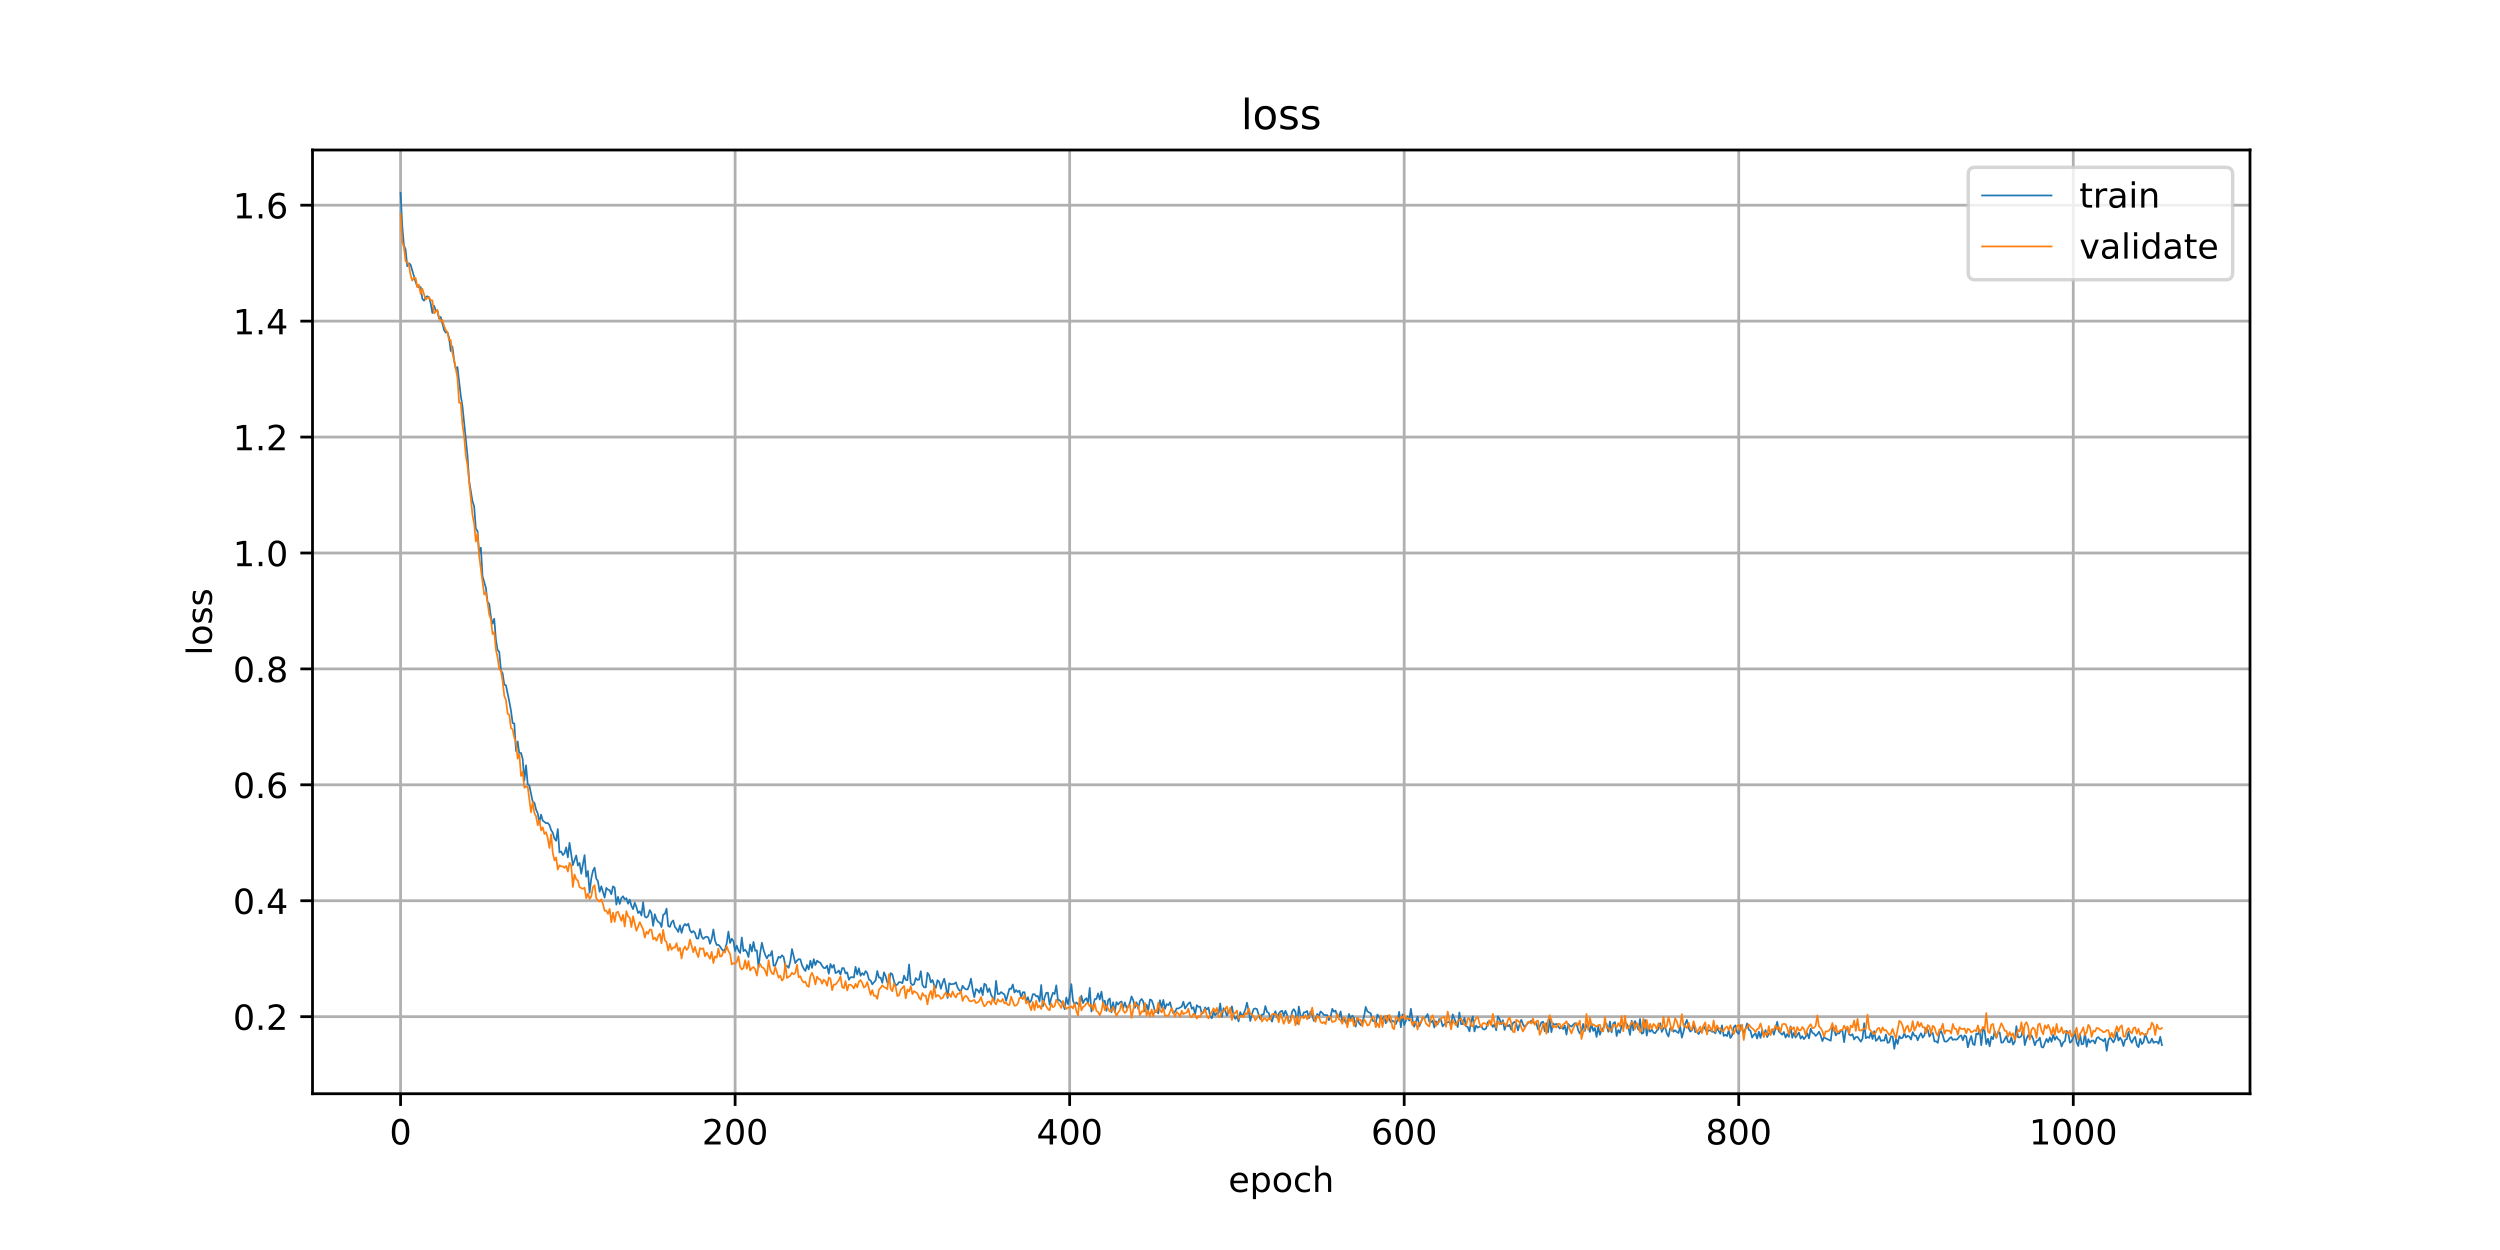 <?xml version="1.0" encoding="utf-8" standalone="no"?>
<!DOCTYPE svg PUBLIC "-//W3C//DTD SVG 1.1//EN"
  "http://www.w3.org/Graphics/SVG/1.1/DTD/svg11.dtd">
<!-- Created with matplotlib (https://matplotlib.org/) -->
<svg height="360pt" version="1.1" viewBox="0 0 720 360" width="720pt" xmlns="http://www.w3.org/2000/svg" xmlns:xlink="http://www.w3.org/1999/xlink">
 <defs>
  <style type="text/css">
*{stroke-linecap:butt;stroke-linejoin:round;}
  </style>
 </defs>
 <g id="figure_1">
  <g id="patch_1">
   <path d="M 0 360 
L 720 360 
L 720 0 
L 0 0 
z
" style="fill:#ffffff;"/>
  </g>
  <g id="axes_1">
   <g id="patch_2">
    <path d="M 90 315 
L 648 315 
L 648 43.2 
L 90 43.2 
z
" style="fill:#ffffff;"/>
   </g>
   <g id="matplotlib.axis_1">
    <g id="xtick_1">
     <g id="line2d_1">
      <path clip-path="url(#p226c4324ee)" d="M 115.364 315 
L 115.364 43.2 
" style="fill:none;stroke:#b0b0b0;stroke-linecap:square;stroke-width:0.8;"/>
     </g>
     <g id="line2d_2">
      <defs>
       <path d="M 0 0 
L 0 3.5 
" id="m09eb51ec0b" style="stroke:#000000;stroke-width:0.8;"/>
      </defs>
      <g>
       <use style="stroke:#000000;stroke-width:0.8;" x="115.364" xlink:href="#m09eb51ec0b" y="315"/>
      </g>
     </g>
     <g id="text_1">
      <!-- 0 -->
      <defs>
       <path d="M 31.781 66.406 
Q 24.172 66.406 20.328 58.906 
Q 16.5 51.422 16.5 36.375 
Q 16.5 21.391 20.328 13.891 
Q 24.172 6.391 31.781 6.391 
Q 39.453 6.391 43.281 13.891 
Q 47.125 21.391 47.125 36.375 
Q 47.125 51.422 43.281 58.906 
Q 39.453 66.406 31.781 66.406 
z
M 31.781 74.219 
Q 44.047 74.219 50.516 64.516 
Q 56.984 54.828 56.984 36.375 
Q 56.984 17.969 50.516 8.266 
Q 44.047 -1.422 31.781 -1.422 
Q 19.531 -1.422 13.062 8.266 
Q 6.594 17.969 6.594 36.375 
Q 6.594 54.828 13.062 64.516 
Q 19.531 74.219 31.781 74.219 
z
" id="DejaVuSans-48"/>
      </defs>
      <g transform="translate(112.182 329.598)scale(0.1 -0.1)">
       <use xlink:href="#DejaVuSans-48"/>
      </g>
     </g>
    </g>
    <g id="xtick_2">
     <g id="line2d_3">
      <path clip-path="url(#p226c4324ee)" d="M 211.712 315 
L 211.712 43.2 
" style="fill:none;stroke:#b0b0b0;stroke-linecap:square;stroke-width:0.8;"/>
     </g>
     <g id="line2d_4">
      <g>
       <use style="stroke:#000000;stroke-width:0.8;" x="211.712" xlink:href="#m09eb51ec0b" y="315"/>
      </g>
     </g>
     <g id="text_2">
      <!-- 200 -->
      <defs>
       <path d="M 19.188 8.297 
L 53.609 8.297 
L 53.609 0 
L 7.328 0 
L 7.328 8.297 
Q 12.938 14.109 22.625 23.891 
Q 32.328 33.688 34.812 36.531 
Q 39.547 41.844 41.422 45.531 
Q 43.312 49.219 43.312 52.781 
Q 43.312 58.594 39.234 62.25 
Q 35.156 65.922 28.609 65.922 
Q 23.969 65.922 18.812 64.312 
Q 13.672 62.703 7.812 59.422 
L 7.812 69.391 
Q 13.766 71.781 18.938 73 
Q 24.125 74.219 28.422 74.219 
Q 39.75 74.219 46.484 68.547 
Q 53.219 62.891 53.219 53.422 
Q 53.219 48.922 51.531 44.891 
Q 49.859 40.875 45.406 35.406 
Q 44.188 33.984 37.641 27.219 
Q 31.109 20.453 19.188 8.297 
z
" id="DejaVuSans-50"/>
      </defs>
      <g transform="translate(202.168 329.598)scale(0.1 -0.1)">
       <use xlink:href="#DejaVuSans-50"/>
       <use x="63.623" xlink:href="#DejaVuSans-48"/>
       <use x="127.246" xlink:href="#DejaVuSans-48"/>
      </g>
     </g>
    </g>
    <g id="xtick_3">
     <g id="line2d_5">
      <path clip-path="url(#p226c4324ee)" d="M 308.06 315 
L 308.06 43.2 
" style="fill:none;stroke:#b0b0b0;stroke-linecap:square;stroke-width:0.8;"/>
     </g>
     <g id="line2d_6">
      <g>
       <use style="stroke:#000000;stroke-width:0.8;" x="308.06" xlink:href="#m09eb51ec0b" y="315"/>
      </g>
     </g>
     <g id="text_3">
      <!-- 400 -->
      <defs>
       <path d="M 37.797 64.312 
L 12.891 25.391 
L 37.797 25.391 
z
M 35.203 72.906 
L 47.609 72.906 
L 47.609 25.391 
L 58.016 25.391 
L 58.016 17.188 
L 47.609 17.188 
L 47.609 0 
L 37.797 0 
L 37.797 17.188 
L 4.891 17.188 
L 4.891 26.703 
z
" id="DejaVuSans-52"/>
      </defs>
      <g transform="translate(298.516 329.598)scale(0.1 -0.1)">
       <use xlink:href="#DejaVuSans-52"/>
       <use x="63.623" xlink:href="#DejaVuSans-48"/>
       <use x="127.246" xlink:href="#DejaVuSans-48"/>
      </g>
     </g>
    </g>
    <g id="xtick_4">
     <g id="line2d_7">
      <path clip-path="url(#p226c4324ee)" d="M 404.408 315 
L 404.408 43.2 
" style="fill:none;stroke:#b0b0b0;stroke-linecap:square;stroke-width:0.8;"/>
     </g>
     <g id="line2d_8">
      <g>
       <use style="stroke:#000000;stroke-width:0.8;" x="404.408" xlink:href="#m09eb51ec0b" y="315"/>
      </g>
     </g>
     <g id="text_4">
      <!-- 600 -->
      <defs>
       <path d="M 33.016 40.375 
Q 26.375 40.375 22.484 35.828 
Q 18.609 31.297 18.609 23.391 
Q 18.609 15.531 22.484 10.953 
Q 26.375 6.391 33.016 6.391 
Q 39.656 6.391 43.531 10.953 
Q 47.406 15.531 47.406 23.391 
Q 47.406 31.297 43.531 35.828 
Q 39.656 40.375 33.016 40.375 
z
M 52.594 71.297 
L 52.594 62.312 
Q 48.875 64.062 45.094 64.984 
Q 41.312 65.922 37.594 65.922 
Q 27.828 65.922 22.672 59.328 
Q 17.531 52.734 16.797 39.406 
Q 19.672 43.656 24.016 45.922 
Q 28.375 48.188 33.594 48.188 
Q 44.578 48.188 50.953 41.516 
Q 57.328 34.859 57.328 23.391 
Q 57.328 12.156 50.688 5.359 
Q 44.047 -1.422 33.016 -1.422 
Q 20.359 -1.422 13.672 8.266 
Q 6.984 17.969 6.984 36.375 
Q 6.984 53.656 15.188 63.938 
Q 23.391 74.219 37.203 74.219 
Q 40.922 74.219 44.703 73.484 
Q 48.484 72.75 52.594 71.297 
z
" id="DejaVuSans-54"/>
      </defs>
      <g transform="translate(394.864 329.598)scale(0.1 -0.1)">
       <use xlink:href="#DejaVuSans-54"/>
       <use x="63.623" xlink:href="#DejaVuSans-48"/>
       <use x="127.246" xlink:href="#DejaVuSans-48"/>
      </g>
     </g>
    </g>
    <g id="xtick_5">
     <g id="line2d_9">
      <path clip-path="url(#p226c4324ee)" d="M 500.756 315 
L 500.756 43.2 
" style="fill:none;stroke:#b0b0b0;stroke-linecap:square;stroke-width:0.8;"/>
     </g>
     <g id="line2d_10">
      <g>
       <use style="stroke:#000000;stroke-width:0.8;" x="500.756" xlink:href="#m09eb51ec0b" y="315"/>
      </g>
     </g>
     <g id="text_5">
      <!-- 800 -->
      <defs>
       <path d="M 31.781 34.625 
Q 24.75 34.625 20.719 30.859 
Q 16.703 27.094 16.703 20.516 
Q 16.703 13.922 20.719 10.156 
Q 24.75 6.391 31.781 6.391 
Q 38.812 6.391 42.859 10.172 
Q 46.922 13.969 46.922 20.516 
Q 46.922 27.094 42.891 30.859 
Q 38.875 34.625 31.781 34.625 
z
M 21.922 38.812 
Q 15.578 40.375 12.031 44.719 
Q 8.5 49.078 8.5 55.328 
Q 8.5 64.062 14.719 69.141 
Q 20.953 74.219 31.781 74.219 
Q 42.672 74.219 48.875 69.141 
Q 55.078 64.062 55.078 55.328 
Q 55.078 49.078 51.531 44.719 
Q 48 40.375 41.703 38.812 
Q 48.828 37.156 52.797 32.312 
Q 56.781 27.484 56.781 20.516 
Q 56.781 9.906 50.312 4.234 
Q 43.844 -1.422 31.781 -1.422 
Q 19.734 -1.422 13.25 4.234 
Q 6.781 9.906 6.781 20.516 
Q 6.781 27.484 10.781 32.312 
Q 14.797 37.156 21.922 38.812 
z
M 18.312 54.391 
Q 18.312 48.734 21.844 45.562 
Q 25.391 42.391 31.781 42.391 
Q 38.141 42.391 41.719 45.562 
Q 45.312 48.734 45.312 54.391 
Q 45.312 60.062 41.719 63.234 
Q 38.141 66.406 31.781 66.406 
Q 25.391 66.406 21.844 63.234 
Q 18.312 60.062 18.312 54.391 
z
" id="DejaVuSans-56"/>
      </defs>
      <g transform="translate(491.212 329.598)scale(0.1 -0.1)">
       <use xlink:href="#DejaVuSans-56"/>
       <use x="63.623" xlink:href="#DejaVuSans-48"/>
       <use x="127.246" xlink:href="#DejaVuSans-48"/>
      </g>
     </g>
    </g>
    <g id="xtick_6">
     <g id="line2d_11">
      <path clip-path="url(#p226c4324ee)" d="M 597.104 315 
L 597.104 43.2 
" style="fill:none;stroke:#b0b0b0;stroke-linecap:square;stroke-width:0.8;"/>
     </g>
     <g id="line2d_12">
      <g>
       <use style="stroke:#000000;stroke-width:0.8;" x="597.104" xlink:href="#m09eb51ec0b" y="315"/>
      </g>
     </g>
     <g id="text_6">
      <!-- 1000 -->
      <defs>
       <path d="M 12.406 8.297 
L 28.516 8.297 
L 28.516 63.922 
L 10.984 60.406 
L 10.984 69.391 
L 28.422 72.906 
L 38.281 72.906 
L 38.281 8.297 
L 54.391 8.297 
L 54.391 0 
L 12.406 0 
z
" id="DejaVuSans-49"/>
      </defs>
      <g transform="translate(584.379 329.598)scale(0.1 -0.1)">
       <use xlink:href="#DejaVuSans-49"/>
       <use x="63.623" xlink:href="#DejaVuSans-48"/>
       <use x="127.246" xlink:href="#DejaVuSans-48"/>
       <use x="190.869" xlink:href="#DejaVuSans-48"/>
      </g>
     </g>
    </g>
    <g id="text_7">
     <!-- epoch -->
     <defs>
      <path d="M 56.203 29.594 
L 56.203 25.203 
L 14.891 25.203 
Q 15.484 15.922 20.484 11.062 
Q 25.484 6.203 34.422 6.203 
Q 39.594 6.203 44.453 7.469 
Q 49.312 8.734 54.109 11.281 
L 54.109 2.781 
Q 49.266 0.734 44.188 -0.344 
Q 39.109 -1.422 33.891 -1.422 
Q 20.797 -1.422 13.156 6.188 
Q 5.516 13.812 5.516 26.812 
Q 5.516 40.234 12.766 48.109 
Q 20.016 56 32.328 56 
Q 43.359 56 49.781 48.891 
Q 56.203 41.797 56.203 29.594 
z
M 47.219 32.234 
Q 47.125 39.594 43.094 43.984 
Q 39.062 48.391 32.422 48.391 
Q 24.906 48.391 20.391 44.141 
Q 15.875 39.891 15.188 32.172 
z
" id="DejaVuSans-101"/>
      <path d="M 18.109 8.203 
L 18.109 -20.797 
L 9.078 -20.797 
L 9.078 54.688 
L 18.109 54.688 
L 18.109 46.391 
Q 20.953 51.266 25.266 53.625 
Q 29.594 56 35.594 56 
Q 45.562 56 51.781 48.094 
Q 58.016 40.188 58.016 27.297 
Q 58.016 14.406 51.781 6.484 
Q 45.562 -1.422 35.594 -1.422 
Q 29.594 -1.422 25.266 0.953 
Q 20.953 3.328 18.109 8.203 
z
M 48.688 27.297 
Q 48.688 37.203 44.609 42.844 
Q 40.531 48.484 33.406 48.484 
Q 26.266 48.484 22.188 42.844 
Q 18.109 37.203 18.109 27.297 
Q 18.109 17.391 22.188 11.75 
Q 26.266 6.109 33.406 6.109 
Q 40.531 6.109 44.609 11.75 
Q 48.688 17.391 48.688 27.297 
z
" id="DejaVuSans-112"/>
      <path d="M 30.609 48.391 
Q 23.391 48.391 19.188 42.75 
Q 14.984 37.109 14.984 27.297 
Q 14.984 17.484 19.156 11.844 
Q 23.344 6.203 30.609 6.203 
Q 37.797 6.203 41.984 11.859 
Q 46.188 17.531 46.188 27.297 
Q 46.188 37.016 41.984 42.703 
Q 37.797 48.391 30.609 48.391 
z
M 30.609 56 
Q 42.328 56 49.016 48.375 
Q 55.719 40.766 55.719 27.297 
Q 55.719 13.875 49.016 6.219 
Q 42.328 -1.422 30.609 -1.422 
Q 18.844 -1.422 12.172 6.219 
Q 5.516 13.875 5.516 27.297 
Q 5.516 40.766 12.172 48.375 
Q 18.844 56 30.609 56 
z
" id="DejaVuSans-111"/>
      <path d="M 48.781 52.594 
L 48.781 44.188 
Q 44.969 46.297 41.141 47.344 
Q 37.312 48.391 33.406 48.391 
Q 24.656 48.391 19.812 42.844 
Q 14.984 37.312 14.984 27.297 
Q 14.984 17.281 19.812 11.734 
Q 24.656 6.203 33.406 6.203 
Q 37.312 6.203 41.141 7.25 
Q 44.969 8.297 48.781 10.406 
L 48.781 2.094 
Q 45.016 0.344 40.984 -0.531 
Q 36.969 -1.422 32.422 -1.422 
Q 20.062 -1.422 12.781 6.344 
Q 5.516 14.109 5.516 27.297 
Q 5.516 40.672 12.859 48.328 
Q 20.219 56 33.016 56 
Q 37.156 56 41.109 55.141 
Q 45.062 54.297 48.781 52.594 
z
" id="DejaVuSans-99"/>
      <path d="M 54.891 33.016 
L 54.891 0 
L 45.906 0 
L 45.906 32.719 
Q 45.906 40.484 42.875 44.328 
Q 39.844 48.188 33.797 48.188 
Q 26.516 48.188 22.312 43.547 
Q 18.109 38.922 18.109 30.906 
L 18.109 0 
L 9.078 0 
L 9.078 75.984 
L 18.109 75.984 
L 18.109 46.188 
Q 21.344 51.125 25.703 53.562 
Q 30.078 56 35.797 56 
Q 45.219 56 50.047 50.172 
Q 54.891 44.344 54.891 33.016 
z
" id="DejaVuSans-104"/>
     </defs>
     <g transform="translate(353.772 343.277)scale(0.1 -0.1)">
      <use xlink:href="#DejaVuSans-101"/>
      <use x="61.523" xlink:href="#DejaVuSans-112"/>
      <use x="125" xlink:href="#DejaVuSans-111"/>
      <use x="186.182" xlink:href="#DejaVuSans-99"/>
      <use x="241.162" xlink:href="#DejaVuSans-104"/>
     </g>
    </g>
   </g>
   <g id="matplotlib.axis_2">
    <g id="ytick_1">
     <g id="line2d_13">
      <path clip-path="url(#p226c4324ee)" d="M 90 292.798 
L 648 292.798 
" style="fill:none;stroke:#b0b0b0;stroke-linecap:square;stroke-width:0.8;"/>
     </g>
     <g id="line2d_14">
      <defs>
       <path d="M 0 0 
L -3.5 0 
" id="mb08842b0e5" style="stroke:#000000;stroke-width:0.8;"/>
      </defs>
      <g>
       <use style="stroke:#000000;stroke-width:0.8;" x="90" xlink:href="#mb08842b0e5" y="292.798"/>
      </g>
     </g>
     <g id="text_8">
      <!-- 0.2 -->
      <defs>
       <path d="M 10.688 12.406 
L 21 12.406 
L 21 0 
L 10.688 0 
z
" id="DejaVuSans-46"/>
      </defs>
      <g transform="translate(67.097 296.597)scale(0.1 -0.1)">
       <use xlink:href="#DejaVuSans-48"/>
       <use x="63.623" xlink:href="#DejaVuSans-46"/>
       <use x="95.41" xlink:href="#DejaVuSans-50"/>
      </g>
     </g>
    </g>
    <g id="ytick_2">
     <g id="line2d_15">
      <path clip-path="url(#p226c4324ee)" d="M 90 259.413 
L 648 259.413 
" style="fill:none;stroke:#b0b0b0;stroke-linecap:square;stroke-width:0.8;"/>
     </g>
     <g id="line2d_16">
      <g>
       <use style="stroke:#000000;stroke-width:0.8;" x="90" xlink:href="#mb08842b0e5" y="259.413"/>
      </g>
     </g>
     <g id="text_9">
      <!-- 0.4 -->
      <g transform="translate(67.097 263.213)scale(0.1 -0.1)">
       <use xlink:href="#DejaVuSans-48"/>
       <use x="63.623" xlink:href="#DejaVuSans-46"/>
       <use x="95.41" xlink:href="#DejaVuSans-52"/>
      </g>
     </g>
    </g>
    <g id="ytick_3">
     <g id="line2d_17">
      <path clip-path="url(#p226c4324ee)" d="M 90 226.028 
L 648 226.028 
" style="fill:none;stroke:#b0b0b0;stroke-linecap:square;stroke-width:0.8;"/>
     </g>
     <g id="line2d_18">
      <g>
       <use style="stroke:#000000;stroke-width:0.8;" x="90" xlink:href="#mb08842b0e5" y="226.028"/>
      </g>
     </g>
     <g id="text_10">
      <!-- 0.6 -->
      <g transform="translate(67.097 229.828)scale(0.1 -0.1)">
       <use xlink:href="#DejaVuSans-48"/>
       <use x="63.623" xlink:href="#DejaVuSans-46"/>
       <use x="95.41" xlink:href="#DejaVuSans-54"/>
      </g>
     </g>
    </g>
    <g id="ytick_4">
     <g id="line2d_19">
      <path clip-path="url(#p226c4324ee)" d="M 90 192.644 
L 648 192.644 
" style="fill:none;stroke:#b0b0b0;stroke-linecap:square;stroke-width:0.8;"/>
     </g>
     <g id="line2d_20">
      <g>
       <use style="stroke:#000000;stroke-width:0.8;" x="90" xlink:href="#mb08842b0e5" y="192.644"/>
      </g>
     </g>
     <g id="text_11">
      <!-- 0.8 -->
      <g transform="translate(67.097 196.443)scale(0.1 -0.1)">
       <use xlink:href="#DejaVuSans-48"/>
       <use x="63.623" xlink:href="#DejaVuSans-46"/>
       <use x="95.41" xlink:href="#DejaVuSans-56"/>
      </g>
     </g>
    </g>
    <g id="ytick_5">
     <g id="line2d_21">
      <path clip-path="url(#p226c4324ee)" d="M 90 159.259 
L 648 159.259 
" style="fill:none;stroke:#b0b0b0;stroke-linecap:square;stroke-width:0.8;"/>
     </g>
     <g id="line2d_22">
      <g>
       <use style="stroke:#000000;stroke-width:0.8;" x="90" xlink:href="#mb08842b0e5" y="159.259"/>
      </g>
     </g>
     <g id="text_12">
      <!-- 1.0 -->
      <g transform="translate(67.097 163.058)scale(0.1 -0.1)">
       <use xlink:href="#DejaVuSans-49"/>
       <use x="63.623" xlink:href="#DejaVuSans-46"/>
       <use x="95.41" xlink:href="#DejaVuSans-48"/>
      </g>
     </g>
    </g>
    <g id="ytick_6">
     <g id="line2d_23">
      <path clip-path="url(#p226c4324ee)" d="M 90 125.874 
L 648 125.874 
" style="fill:none;stroke:#b0b0b0;stroke-linecap:square;stroke-width:0.8;"/>
     </g>
     <g id="line2d_24">
      <g>
       <use style="stroke:#000000;stroke-width:0.8;" x="90" xlink:href="#mb08842b0e5" y="125.874"/>
      </g>
     </g>
     <g id="text_13">
      <!-- 1.2 -->
      <g transform="translate(67.097 129.673)scale(0.1 -0.1)">
       <use xlink:href="#DejaVuSans-49"/>
       <use x="63.623" xlink:href="#DejaVuSans-46"/>
       <use x="95.41" xlink:href="#DejaVuSans-50"/>
      </g>
     </g>
    </g>
    <g id="ytick_7">
     <g id="line2d_25">
      <path clip-path="url(#p226c4324ee)" d="M 90 92.489 
L 648 92.489 
" style="fill:none;stroke:#b0b0b0;stroke-linecap:square;stroke-width:0.8;"/>
     </g>
     <g id="line2d_26">
      <g>
       <use style="stroke:#000000;stroke-width:0.8;" x="90" xlink:href="#mb08842b0e5" y="92.489"/>
      </g>
     </g>
     <g id="text_14">
      <!-- 1.4 -->
      <g transform="translate(67.097 96.288)scale(0.1 -0.1)">
       <use xlink:href="#DejaVuSans-49"/>
       <use x="63.623" xlink:href="#DejaVuSans-46"/>
       <use x="95.41" xlink:href="#DejaVuSans-52"/>
      </g>
     </g>
    </g>
    <g id="ytick_8">
     <g id="line2d_27">
      <path clip-path="url(#p226c4324ee)" d="M 90 59.104 
L 648 59.104 
" style="fill:none;stroke:#b0b0b0;stroke-linecap:square;stroke-width:0.8;"/>
     </g>
     <g id="line2d_28">
      <g>
       <use style="stroke:#000000;stroke-width:0.8;" x="90" xlink:href="#mb08842b0e5" y="59.104"/>
      </g>
     </g>
     <g id="text_15">
      <!-- 1.6 -->
      <g transform="translate(67.097 62.903)scale(0.1 -0.1)">
       <use xlink:href="#DejaVuSans-49"/>
       <use x="63.623" xlink:href="#DejaVuSans-46"/>
       <use x="95.41" xlink:href="#DejaVuSans-54"/>
      </g>
     </g>
    </g>
    <g id="text_16">
     <!-- loss -->
     <defs>
      <path d="M 9.422 75.984 
L 18.406 75.984 
L 18.406 0 
L 9.422 0 
z
" id="DejaVuSans-108"/>
      <path d="M 44.281 53.078 
L 44.281 44.578 
Q 40.484 46.531 36.375 47.5 
Q 32.281 48.484 27.875 48.484 
Q 21.188 48.484 17.844 46.438 
Q 14.5 44.391 14.5 40.281 
Q 14.5 37.156 16.891 35.375 
Q 19.281 33.594 26.516 31.984 
L 29.594 31.297 
Q 39.156 29.25 43.188 25.516 
Q 47.219 21.781 47.219 15.094 
Q 47.219 7.469 41.188 3.016 
Q 35.156 -1.422 24.609 -1.422 
Q 20.219 -1.422 15.453 -0.562 
Q 10.688 0.297 5.422 2 
L 5.422 11.281 
Q 10.406 8.688 15.234 7.391 
Q 20.062 6.109 24.812 6.109 
Q 31.156 6.109 34.562 8.281 
Q 37.984 10.453 37.984 14.406 
Q 37.984 18.062 35.516 20.016 
Q 33.062 21.969 24.703 23.781 
L 21.578 24.516 
Q 13.234 26.266 9.516 29.906 
Q 5.812 33.547 5.812 39.891 
Q 5.812 47.609 11.281 51.797 
Q 16.75 56 26.812 56 
Q 31.781 56 36.172 55.266 
Q 40.578 54.547 44.281 53.078 
z
" id="DejaVuSans-115"/>
     </defs>
     <g transform="translate(61.017 188.758)rotate(-90)scale(0.1 -0.1)">
      <use xlink:href="#DejaVuSans-108"/>
      <use x="27.783" xlink:href="#DejaVuSans-111"/>
      <use x="88.965" xlink:href="#DejaVuSans-115"/>
      <use x="141.064" xlink:href="#DejaVuSans-115"/>
     </g>
    </g>
   </g>
   <g id="line2d_29">
    <path clip-path="url(#p226c4324ee)" d="M 115.364 55.555 
L 115.845 64.966 
L 116.327 70.67 
L 116.809 71.888 
L 117.291 76.669 
L 117.772 75.808 
L 118.254 76.254 
L 119.699 81.204 
L 120.181 82.533 
L 120.663 82.733 
L 121.145 82.675 
L 121.626 86.061 
L 122.108 86.583 
L 122.59 85.53 
L 123.071 85.332 
L 123.553 85.642 
L 124.035 87.368 
L 124.517 90.119 
L 124.998 88.043 
L 125.48 89.409 
L 125.962 89.564 
L 126.444 91.741 
L 126.925 91.288 
L 127.889 95.057 
L 128.371 95.769 
L 128.852 95.646 
L 129.334 97.257 
L 129.816 101.1 
L 130.298 99.841 
L 130.779 103.748 
L 131.261 106.243 
L 131.743 105.706 
L 132.706 114.006 
L 133.188 117.036 
L 134.633 131.159 
L 135.115 138.522 
L 136.078 144.368 
L 136.56 145.849 
L 137.042 152.298 
L 137.524 152.955 
L 138.005 159.53 
L 138.487 157.735 
L 138.969 165.938 
L 139.932 169.31 
L 140.414 173.335 
L 140.896 173.941 
L 141.378 177.658 
L 141.859 179.602 
L 142.341 178.212 
L 142.823 184.253 
L 143.305 187.18 
L 143.786 187.739 
L 144.268 193.058 
L 144.75 193.913 
L 145.232 197.16 
L 145.713 197.38 
L 146.677 202.043 
L 147.159 204.646 
L 147.64 208.237 
L 148.122 208.367 
L 148.604 216.277 
L 149.085 213.564 
L 149.567 217.08 
L 150.049 216.828 
L 150.531 218.59 
L 151.012 224.772 
L 151.494 220.411 
L 151.976 225.832 
L 152.458 226.262 
L 153.421 230.916 
L 153.903 231.18 
L 154.385 233.147 
L 154.866 234.254 
L 155.348 236.874 
L 155.83 234.605 
L 156.312 236.344 
L 157.275 237.082 
L 157.757 237.02 
L 158.239 237.606 
L 158.72 239.044 
L 159.202 239.834 
L 159.684 241.51 
L 160.166 242.136 
L 160.647 238.782 
L 161.129 245.481 
L 161.611 245.225 
L 162.092 246.255 
L 162.574 245.763 
L 163.056 244.043 
L 163.538 246.915 
L 164.019 242.74 
L 164.983 249.15 
L 165.946 246.38 
L 166.428 249.277 
L 166.91 248.532 
L 167.392 251.628 
L 168.355 246.267 
L 168.837 252.475 
L 169.319 250.856 
L 169.8 257.082 
L 170.282 253.037 
L 170.764 250.778 
L 171.246 249.884 
L 171.727 253.027 
L 172.209 253.817 
L 172.691 256.829 
L 173.172 255.26 
L 174.136 258.506 
L 174.618 255.724 
L 175.099 256.216 
L 175.581 256.391 
L 176.063 257.515 
L 176.545 255.276 
L 177.026 255.654 
L 177.508 260.531 
L 177.99 258.292 
L 178.472 260.32 
L 178.953 258.66 
L 179.435 258.136 
L 179.917 259.008 
L 180.399 258.68 
L 180.88 260.273 
L 181.362 259.098 
L 181.844 260.883 
L 182.326 261.827 
L 182.807 260.002 
L 183.289 261.247 
L 183.771 262.976 
L 184.253 262.444 
L 184.734 263.652 
L 185.216 259.832 
L 185.698 263.959 
L 186.179 264.272 
L 186.661 263.797 
L 187.143 262.104 
L 187.625 262.992 
L 188.106 266.641 
L 188.588 263.3 
L 189.07 264.769 
L 189.552 265.507 
L 190.033 265.749 
L 190.515 266.982 
L 190.997 263.444 
L 191.479 263.223 
L 191.96 261.691 
L 192.442 266.681 
L 192.924 266.935 
L 193.406 265.624 
L 193.887 265.093 
L 194.369 266.949 
L 194.851 267.541 
L 195.333 268.393 
L 195.814 266.518 
L 196.296 268.68 
L 196.778 266.863 
L 197.26 266.117 
L 197.741 266.565 
L 198.223 266.024 
L 198.705 267.919 
L 199.186 268.597 
L 199.668 268.132 
L 200.15 268.679 
L 200.632 270.265 
L 201.113 270.298 
L 201.595 267.583 
L 202.077 269.769 
L 202.559 270.402 
L 203.04 269.918 
L 203.522 269.766 
L 204.004 270 
L 204.486 271.799 
L 204.967 270.413 
L 205.449 267.705 
L 205.931 270.879 
L 206.413 272.158 
L 206.894 272.105 
L 207.376 272.593 
L 207.858 273.377 
L 208.34 273.843 
L 208.821 273.415 
L 209.303 271.589 
L 209.785 268.303 
L 210.267 271.565 
L 210.748 270.377 
L 211.23 271.071 
L 211.712 273.862 
L 212.193 272.334 
L 212.675 273.781 
L 213.157 274.459 
L 213.639 270.006 
L 214.12 273.922 
L 214.602 273.511 
L 215.084 274.178 
L 215.566 275.613 
L 216.047 272.022 
L 216.529 274.025 
L 217.011 271.264 
L 217.493 273.824 
L 217.974 273.7 
L 218.456 278.618 
L 218.938 274.402 
L 219.42 271.513 
L 219.901 273.552 
L 220.383 275.036 
L 220.865 276.029 
L 221.347 275.055 
L 221.828 275.227 
L 222.31 273.89 
L 222.792 278.151 
L 223.274 278.028 
L 224.237 275.549 
L 224.719 275.856 
L 225.2 275.134 
L 225.682 275.597 
L 226.164 278.11 
L 226.646 278.18 
L 227.127 278.73 
L 227.609 276.865 
L 228.091 273.334 
L 229.054 277.385 
L 229.536 276.683 
L 230.018 276.235 
L 230.5 276.298 
L 230.981 277.998 
L 231.463 278.964 
L 231.945 279.65 
L 232.427 277.936 
L 232.908 279.177 
L 233.39 276.684 
L 233.872 278.74 
L 234.354 276.253 
L 234.835 277.936 
L 235.317 276.667 
L 235.799 277.092 
L 236.28 277.289 
L 236.762 278.17 
L 237.244 278.785 
L 237.726 278.807 
L 238.207 278.107 
L 238.689 280.429 
L 239.171 277.651 
L 239.653 278.719 
L 240.134 277.89 
L 240.616 280.231 
L 241.098 280.016 
L 241.58 279.502 
L 242.061 280.672 
L 242.543 278.8 
L 243.025 278.835 
L 243.507 280.34 
L 243.988 280.058 
L 244.47 282.157 
L 244.952 281.452 
L 245.434 281.412 
L 245.915 281.534 
L 246.397 278.459 
L 246.879 280.652 
L 247.361 278.86 
L 247.842 281.009 
L 248.324 280.252 
L 248.806 280.789 
L 249.287 279.669 
L 249.769 280.246 
L 250.251 282.127 
L 250.733 282.39 
L 251.214 283.484 
L 252.178 282.327 
L 252.66 279.649 
L 253.141 281.548 
L 253.623 281.539 
L 254.105 283.048 
L 254.587 280.028 
L 255.068 281.14 
L 255.55 283.012 
L 256.032 282.898 
L 256.514 280.275 
L 256.995 280.57 
L 257.477 282.639 
L 257.959 283.827 
L 258.441 283.549 
L 258.922 282.844 
L 259.404 282.893 
L 259.886 283.154 
L 260.368 280.989 
L 260.849 282.191 
L 261.331 282.313 
L 261.813 277.777 
L 262.294 283.144 
L 262.776 283.696 
L 263.258 283.465 
L 263.74 281.677 
L 264.221 282.223 
L 264.703 282.109 
L 265.185 279.704 
L 265.667 283.612 
L 266.148 284.358 
L 266.63 284.364 
L 267.112 280.176 
L 267.594 280.857 
L 268.075 282.929 
L 268.557 282.236 
L 269.039 283.709 
L 269.521 284.495 
L 270.002 282.297 
L 270.484 282.773 
L 270.966 284.752 
L 271.448 283.11 
L 271.929 281.867 
L 272.411 283.937 
L 272.893 287.425 
L 273.375 283.179 
L 273.856 283.48 
L 274.82 283.333 
L 275.301 282.914 
L 275.783 284.421 
L 276.265 285.194 
L 276.747 285.52 
L 277.228 283.891 
L 277.71 284.59 
L 278.192 284.931 
L 278.674 284.947 
L 279.155 283.763 
L 279.637 281.852 
L 280.119 284.977 
L 280.601 287.164 
L 281.082 284.839 
L 281.564 285.167 
L 282.046 285.908 
L 282.528 284.467 
L 283.009 286.629 
L 283.491 283.317 
L 283.973 283.673 
L 284.455 285.717 
L 284.936 284.674 
L 285.418 286.481 
L 286.382 288.122 
L 286.863 282.495 
L 287.345 286.285 
L 287.827 286.272 
L 288.308 285.719 
L 289.272 286.42 
L 289.754 288.25 
L 290.717 284.738 
L 291.199 284.832 
L 291.681 283.533 
L 292.162 285.85 
L 292.644 285.144 
L 293.126 285.706 
L 293.608 285.305 
L 294.089 287.288 
L 294.571 285.776 
L 295.053 285.755 
L 295.535 288.628 
L 296.016 287.194 
L 296.498 288.766 
L 296.98 288.169 
L 297.462 286.324 
L 297.943 286.328 
L 298.425 286.952 
L 298.907 286.85 
L 299.389 288.447 
L 299.87 283.684 
L 300.352 289.811 
L 300.834 287.292 
L 301.315 285.947 
L 301.797 285.885 
L 302.279 289.34 
L 302.761 287.393 
L 303.242 285.922 
L 303.724 286.285 
L 304.206 283.792 
L 304.688 287.996 
L 305.169 288.043 
L 305.651 288.684 
L 306.133 289.07 
L 306.615 290.611 
L 307.096 287.292 
L 307.578 289.193 
L 308.06 286.948 
L 308.542 283.424 
L 309.023 288.221 
L 309.505 289.303 
L 309.987 288.688 
L 310.95 289.693 
L 311.432 286.765 
L 311.914 288.884 
L 312.395 287.948 
L 312.877 287.475 
L 313.359 288.918 
L 313.841 284.526 
L 314.322 291.31 
L 314.804 290.05 
L 315.286 287.721 
L 315.768 287.684 
L 316.249 286.099 
L 316.731 287.863 
L 317.213 285.593 
L 317.695 288.901 
L 318.176 288.201 
L 318.658 291.122 
L 319.14 288.049 
L 319.622 287.575 
L 320.103 291.503 
L 320.585 288.656 
L 321.067 291.416 
L 321.549 288.619 
L 322.03 289.32 
L 322.512 288.678 
L 322.994 288.427 
L 323.476 290.301 
L 323.957 288.7 
L 324.439 290.249 
L 324.921 289.994 
L 325.402 288.847 
L 325.884 286.973 
L 326.366 288.058 
L 326.848 290.233 
L 327.329 288.673 
L 327.811 290.533 
L 328.293 288.321 
L 328.775 287.7 
L 329.256 288.432 
L 329.738 291.234 
L 330.22 289.356 
L 330.702 290.955 
L 331.183 287.857 
L 331.665 288.063 
L 332.147 289.339 
L 332.629 291.485 
L 333.11 291.157 
L 333.592 291.847 
L 334.074 288.08 
L 334.556 290.254 
L 335.037 287.984 
L 335.519 290.558 
L 336.001 289.174 
L 336.483 289.49 
L 336.964 288.649 
L 337.446 290.552 
L 337.928 291.825 
L 338.409 291.35 
L 338.891 290.432 
L 339.373 290.442 
L 340.336 289.887 
L 340.818 288.496 
L 341.3 290.46 
L 342.263 288.994 
L 342.745 288.664 
L 343.227 290.533 
L 343.709 290.079 
L 344.19 292.174 
L 344.672 289.502 
L 345.154 289.983 
L 345.636 289.94 
L 346.117 291.994 
L 346.599 291.428 
L 347.081 290.139 
L 347.563 290.756 
L 348.044 290.171 
L 348.526 292.631 
L 349.008 293.26 
L 349.49 291.413 
L 349.971 292.386 
L 350.453 291.765 
L 350.935 291.893 
L 351.416 288.997 
L 351.898 292.823 
L 352.38 290.376 
L 352.862 291.102 
L 353.343 292.496 
L 353.825 291.272 
L 354.307 291.451 
L 354.789 289.841 
L 355.27 292.387 
L 355.752 293.423 
L 356.234 292.732 
L 356.716 294.154 
L 357.197 291.482 
L 357.679 292.586 
L 358.161 291.969 
L 358.643 290.793 
L 359.124 288.775 
L 359.606 291.064 
L 360.088 294.038 
L 360.57 292.013 
L 361.051 290.613 
L 361.533 290.429 
L 362.015 290.647 
L 362.497 292.277 
L 362.978 293.495 
L 363.46 292.181 
L 363.942 292.141 
L 364.423 289.743 
L 364.905 291.444 
L 365.387 291.701 
L 365.869 293.203 
L 366.35 294.229 
L 366.832 292.311 
L 367.314 291.231 
L 367.796 293.06 
L 368.277 291.954 
L 368.759 291.313 
L 369.241 291.095 
L 369.723 292.517 
L 370.204 291.104 
L 370.686 292.282 
L 371.168 294.319 
L 371.65 293.942 
L 372.131 291.327 
L 372.613 290.646 
L 373.095 291.439 
L 373.577 294.819 
L 374.058 289.898 
L 374.54 292.512 
L 375.022 293.003 
L 375.503 291.579 
L 375.985 291.524 
L 376.467 291.162 
L 376.949 293.235 
L 377.43 291.336 
L 377.912 292.341 
L 378.394 294 
L 378.876 293.534 
L 379.357 292.023 
L 379.839 292.68 
L 380.321 291.297 
L 380.803 291.707 
L 381.284 292.322 
L 382.248 292.351 
L 382.73 293.81 
L 383.211 292.85 
L 383.693 290.546 
L 384.175 291.373 
L 384.657 291.056 
L 385.138 292.939 
L 385.62 292.853 
L 386.102 291.293 
L 386.584 294.296 
L 387.065 293.299 
L 387.547 294.477 
L 388.029 294.938 
L 388.51 292.038 
L 388.992 293.52 
L 389.474 292.498 
L 389.956 293.215 
L 390.437 295.66 
L 390.919 293.115 
L 391.401 294.632 
L 391.883 295.231 
L 392.364 294.391 
L 392.846 292.739 
L 393.328 289.992 
L 393.81 291.289 
L 394.773 291.84 
L 395.255 293.959 
L 395.737 294.085 
L 396.218 294.742 
L 396.7 292.193 
L 397.182 292.862 
L 397.664 294.069 
L 398.627 292.731 
L 399.109 294.716 
L 399.591 292.619 
L 400.072 293.416 
L 400.554 294.429 
L 401.036 293.919 
L 401.517 294.274 
L 401.999 294.93 
L 402.481 293.767 
L 402.963 291.415 
L 403.444 295.837 
L 403.926 292.172 
L 404.408 295.207 
L 405.371 292.732 
L 405.853 293.942 
L 406.335 290.547 
L 406.817 293.775 
L 407.298 295.695 
L 408.262 292.772 
L 408.744 295.558 
L 409.707 293.265 
L 410.189 293.267 
L 410.671 292.888 
L 411.152 292.068 
L 411.634 294.269 
L 412.116 294.425 
L 412.598 293.92 
L 413.079 295.908 
L 413.561 294.11 
L 414.043 295.02 
L 414.524 293.482 
L 415.006 293.737 
L 415.488 295.6 
L 415.97 295.011 
L 416.451 294.617 
L 417.415 294.262 
L 417.897 295.465 
L 418.378 292.157 
L 419.824 295.793 
L 420.305 291.611 
L 420.787 294.94 
L 421.269 294.933 
L 421.751 293.12 
L 422.232 295.579 
L 422.714 295.778 
L 423.196 297.03 
L 423.678 294.179 
L 424.159 292.737 
L 424.641 297.039 
L 425.123 295.366 
L 425.605 295.959 
L 426.568 295.41 
L 427.05 296.331 
L 427.531 296.515 
L 428.013 296.175 
L 428.495 294.367 
L 428.977 294.028 
L 429.94 295.752 
L 430.422 294.974 
L 430.904 296.723 
L 431.385 292.688 
L 431.867 293.47 
L 432.349 294.967 
L 432.831 293.807 
L 433.312 296.605 
L 433.794 295.038 
L 434.276 295.56 
L 434.758 295.155 
L 435.239 296.576 
L 435.721 294.64 
L 436.203 294.299 
L 436.685 294.812 
L 437.166 296.763 
L 437.648 295.015 
L 438.13 293.713 
L 438.611 294.973 
L 439.093 295.832 
L 440.057 294.569 
L 440.538 294.419 
L 441.02 293.939 
L 441.984 294.849 
L 442.465 294.681 
L 442.947 296.445 
L 443.429 295.639 
L 443.911 294.456 
L 444.392 294.251 
L 444.874 296.968 
L 445.356 294.649 
L 445.838 297.28 
L 446.319 293.582 
L 446.801 297.255 
L 447.283 294.749 
L 447.765 295.133 
L 448.246 294.882 
L 449.21 296.222 
L 449.692 295.79 
L 450.173 296.362 
L 450.655 295.33 
L 451.137 297.954 
L 451.618 294.883 
L 452.1 295.44 
L 452.582 295.656 
L 453.545 294.686 
L 454.027 294.735 
L 454.509 296.695 
L 454.991 297.666 
L 455.472 296.985 
L 455.954 294.904 
L 456.436 296.91 
L 456.918 295.21 
L 457.399 295.569 
L 457.881 297.18 
L 458.363 294.759 
L 458.845 296.903 
L 459.326 296.059 
L 459.808 298.631 
L 460.29 295.698 
L 460.772 297.997 
L 461.253 296.597 
L 461.735 296.146 
L 462.217 294.868 
L 462.699 294.88 
L 463.18 297.149 
L 463.662 294.194 
L 464.144 297.291 
L 464.625 294.718 
L 465.107 294.362 
L 465.589 298.376 
L 466.071 296.651 
L 466.552 297.452 
L 467.034 295.327 
L 467.516 295.831 
L 467.998 294.389 
L 468.479 294.884 
L 468.961 295.841 
L 469.443 298.059 
L 469.925 293.99 
L 470.406 296.745 
L 470.888 294.051 
L 471.852 296.543 
L 472.333 293.478 
L 472.815 297.7 
L 473.297 297.473 
L 473.779 293.762 
L 474.26 298.248 
L 474.742 295.979 
L 475.224 297.13 
L 475.706 296.519 
L 476.187 297.364 
L 476.669 297.553 
L 477.151 296.86 
L 477.632 296.363 
L 478.114 294.678 
L 478.596 297.201 
L 479.078 296.177 
L 479.559 295.724 
L 480.041 297.621 
L 480.523 298.506 
L 481.005 296.125 
L 481.486 296.045 
L 481.968 297.141 
L 482.45 296.709 
L 482.932 297.214 
L 483.413 297.492 
L 483.895 295.649 
L 484.377 298.842 
L 484.859 297.113 
L 485.34 294.879 
L 485.822 293.737 
L 486.304 296.094 
L 486.786 297.086 
L 487.267 296.738 
L 487.749 295.058 
L 488.231 297.244 
L 488.713 297.092 
L 489.194 297.822 
L 489.676 296.926 
L 490.158 297.064 
L 490.639 295.516 
L 491.603 297.23 
L 492.085 296.778 
L 492.566 296.731 
L 493.048 297.158 
L 493.53 297.078 
L 494.012 297.599 
L 494.493 296.092 
L 495.457 297.705 
L 495.939 295.312 
L 496.42 298.35 
L 496.902 298.022 
L 497.384 298.388 
L 497.866 296.73 
L 498.347 298.94 
L 498.829 298.196 
L 499.311 295.826 
L 499.793 295.301 
L 500.274 297.323 
L 500.756 297.781 
L 501.238 295.304 
L 501.72 296.183 
L 502.201 297.579 
L 502.683 296.371 
L 503.165 294.756 
L 503.646 296.525 
L 504.128 296.854 
L 504.61 298.813 
L 505.092 298.085 
L 505.573 297.561 
L 506.055 299.11 
L 506.537 297.138 
L 507.019 298.918 
L 507.5 296.712 
L 507.982 298.544 
L 508.464 296.661 
L 508.946 298.668 
L 509.427 297.67 
L 509.909 297.509 
L 510.391 296.443 
L 510.873 297.98 
L 511.836 294.296 
L 512.318 297.072 
L 513.281 297.994 
L 513.763 297.21 
L 514.245 298.82 
L 514.726 297.802 
L 515.208 298.608 
L 515.69 295.59 
L 516.172 298.866 
L 516.653 297.474 
L 517.135 298.793 
L 518.099 297.37 
L 518.58 299.116 
L 519.062 298.413 
L 519.544 299.272 
L 520.026 298.613 
L 520.507 297.623 
L 520.989 299.061 
L 521.471 296.259 
L 521.953 297.423 
L 522.434 297.687 
L 522.916 298.341 
L 523.398 297.871 
L 523.88 297.142 
L 524.361 298.218 
L 524.843 299.839 
L 525.325 298.695 
L 525.807 299.051 
L 527.252 299.726 
L 527.733 295.871 
L 528.215 296.211 
L 528.697 298.204 
L 529.179 297.546 
L 529.66 297.653 
L 530.142 296.798 
L 530.624 296.882 
L 531.106 300.144 
L 531.587 296.635 
L 532.069 295.862 
L 532.551 297.952 
L 533.033 298.206 
L 533.514 297.864 
L 533.996 299.376 
L 534.478 298.68 
L 534.96 298.632 
L 535.923 299.998 
L 536.405 299.118 
L 536.887 294.691 
L 537.368 298.997 
L 537.85 298.642 
L 538.332 298.916 
L 538.814 297.365 
L 539.295 299.242 
L 539.777 296.977 
L 540.259 299.753 
L 540.74 299.353 
L 541.222 298.425 
L 541.704 299.814 
L 542.186 299.595 
L 542.667 299.691 
L 543.149 297.958 
L 543.631 300.36 
L 544.113 300.169 
L 544.594 298.468 
L 545.076 298.514 
L 545.558 302.048 
L 546.04 299.131 
L 546.521 300.656 
L 547.003 298.416 
L 547.485 299.06 
L 547.967 298.858 
L 548.448 297.551 
L 548.93 298.806 
L 549.412 298.321 
L 549.894 298.554 
L 550.375 299.38 
L 550.857 297.261 
L 551.339 298.264 
L 551.821 298.308 
L 552.302 299.616 
L 552.784 298.358 
L 553.266 297.57 
L 553.747 298.842 
L 554.229 298.13 
L 554.711 296.069 
L 555.193 296.594 
L 555.674 298.548 
L 556.156 297.659 
L 556.638 297.524 
L 557.12 299.904 
L 557.601 299.899 
L 558.083 300.342 
L 558.565 297.602 
L 559.047 296.926 
L 559.528 298.229 
L 560.01 299.881 
L 560.492 300.018 
L 560.974 299.684 
L 561.455 299.045 
L 561.937 298.688 
L 562.419 299.495 
L 562.901 299.295 
L 563.382 299.466 
L 563.864 299.124 
L 564.346 298.457 
L 564.828 298.185 
L 565.309 299.604 
L 565.791 298.193 
L 566.273 298.534 
L 566.754 301.624 
L 567.236 299.707 
L 567.718 298.364 
L 568.2 300.654 
L 568.681 300.969 
L 569.163 297.674 
L 569.645 297.901 
L 570.127 296.592 
L 570.608 301.022 
L 571.09 296.215 
L 571.572 296.818 
L 572.054 300.706 
L 572.535 299.166 
L 573.017 301.316 
L 573.499 298.604 
L 573.981 299.285 
L 574.462 297.033 
L 574.944 298.912 
L 575.426 297.233 
L 575.908 297.369 
L 576.389 300.293 
L 576.871 300.205 
L 577.834 298.428 
L 578.316 300.053 
L 578.798 300.215 
L 579.28 298.732 
L 579.761 300.844 
L 580.243 300.045 
L 580.725 295.548 
L 581.207 298.747 
L 581.688 298.756 
L 582.17 298.374 
L 582.652 296.119 
L 583.134 300.987 
L 583.615 299.237 
L 584.097 298.141 
L 584.579 298.815 
L 585.061 298.206 
L 585.542 299.23 
L 586.024 301.027 
L 586.506 299.83 
L 586.988 299.617 
L 587.469 298.853 
L 587.951 301.49 
L 588.433 301.697 
L 589.396 299.183 
L 589.878 300.146 
L 590.36 298.758 
L 590.841 300.029 
L 591.323 298.024 
L 591.805 299.472 
L 592.287 298.527 
L 592.768 299.328 
L 593.25 299.642 
L 593.732 301.383 
L 594.214 300.162 
L 594.695 299.861 
L 595.177 296.888 
L 595.659 297.585 
L 596.141 300.298 
L 596.622 299.914 
L 597.104 298.739 
L 597.586 297.065 
L 598.068 300.194 
L 598.549 301.234 
L 599.031 297.714 
L 599.513 300.774 
L 599.995 300.627 
L 600.476 297.471 
L 600.958 301.461 
L 601.44 299.266 
L 601.922 300.267 
L 602.403 299.704 
L 602.885 299.668 
L 603.367 300.517 
L 603.848 298.965 
L 604.33 298.698 
L 604.812 299.251 
L 605.294 299.42 
L 605.775 299.863 
L 606.257 299.135 
L 606.739 302.645 
L 607.221 299.561 
L 607.702 298.691 
L 608.666 300.217 
L 609.148 299.186 
L 609.629 297.265 
L 610.111 299.686 
L 610.593 298.834 
L 611.075 299.594 
L 611.556 301.262 
L 612.038 299.445 
L 612.52 299.291 
L 613.002 297.178 
L 613.483 299.374 
L 613.965 300.32 
L 614.447 299.245 
L 614.929 298.639 
L 615.41 300.96 
L 615.892 301.589 
L 616.374 299.204 
L 616.855 300.692 
L 617.337 300.085 
L 617.819 297.815 
L 618.782 300.355 
L 619.264 300.25 
L 619.746 299.139 
L 620.228 300.331 
L 620.709 300.042 
L 621.191 300.043 
L 621.673 300.582 
L 622.155 298.595 
L 622.636 301.023 
L 622.636 301.023 
" style="fill:none;stroke:#1f77b4;stroke-linecap:square;stroke-width:0.5;"/>
   </g>
   <g id="line2d_30">
    <path clip-path="url(#p226c4324ee)" d="M 115.364 61.672 
L 115.845 69.62 
L 116.327 71.189 
L 116.809 75.272 
L 117.291 75.447 
L 117.772 76.356 
L 118.254 79.272 
L 118.736 80.803 
L 119.218 79.998 
L 119.699 80.061 
L 120.181 82.646 
L 120.663 82.026 
L 121.145 84.689 
L 121.626 83.151 
L 122.59 86.275 
L 123.071 85.808 
L 123.553 85.598 
L 124.035 86.475 
L 124.517 86.526 
L 124.998 90.252 
L 125.962 89.228 
L 126.444 91.537 
L 126.925 92.492 
L 127.407 92.131 
L 127.889 93.887 
L 128.371 95.065 
L 128.852 95.723 
L 129.334 97.986 
L 129.816 97.918 
L 130.298 101.673 
L 130.779 103.666 
L 131.743 108.788 
L 132.225 116.001 
L 132.706 116.005 
L 133.188 122.251 
L 133.67 125.664 
L 134.152 131.253 
L 134.633 133.967 
L 136.078 148.328 
L 136.56 150.832 
L 137.042 155.982 
L 137.524 153.639 
L 138.005 160.183 
L 139.451 171.2 
L 139.932 170.69 
L 140.414 173.481 
L 140.896 176.985 
L 141.378 178.381 
L 141.859 182.609 
L 142.341 182.003 
L 142.823 187.14 
L 143.305 189.411 
L 143.786 192.68 
L 144.268 193.189 
L 144.75 196.117 
L 145.232 200.425 
L 145.713 201.647 
L 146.195 205.554 
L 146.677 205.847 
L 147.159 209.686 
L 147.64 210.092 
L 148.122 212.504 
L 148.604 213.804 
L 149.085 218.507 
L 149.567 217.148 
L 150.049 223.482 
L 150.531 222.235 
L 151.012 226.863 
L 151.494 226.566 
L 151.976 226.554 
L 152.939 233.918 
L 153.421 231.012 
L 153.903 234.136 
L 154.385 235.121 
L 154.866 237.677 
L 155.348 236.198 
L 155.83 239.14 
L 156.312 238.273 
L 156.793 240.2 
L 157.275 239.656 
L 157.757 241.428 
L 158.239 244.234 
L 158.72 240.288 
L 159.202 245.609 
L 159.684 247.782 
L 160.166 246.973 
L 160.647 250.439 
L 161.129 249.221 
L 161.611 249.493 
L 162.092 249.547 
L 162.574 249.933 
L 163.056 249.388 
L 163.538 251.015 
L 164.019 248.494 
L 164.501 249.164 
L 164.983 255.431 
L 165.465 251.844 
L 165.946 253.198 
L 166.428 253.635 
L 166.91 255.515 
L 167.873 255.997 
L 168.355 255.633 
L 168.837 258.705 
L 169.319 257.339 
L 169.8 258.88 
L 170.282 258.201 
L 170.764 255.531 
L 171.246 254.934 
L 171.727 258.683 
L 172.209 259.269 
L 172.691 259.66 
L 173.172 259.016 
L 173.654 260.427 
L 174.136 262.301 
L 174.618 262.269 
L 175.099 263.202 
L 175.581 261.798 
L 176.063 265.642 
L 176.545 262.842 
L 177.026 265.478 
L 177.508 262.812 
L 177.99 262.597 
L 178.953 265.21 
L 179.435 263.479 
L 179.917 266.847 
L 180.399 262.425 
L 180.88 263.935 
L 181.362 264.266 
L 181.844 266.988 
L 182.326 263.879 
L 183.289 268.073 
L 184.253 265.6 
L 185.216 267.648 
L 185.698 270.029 
L 186.179 268.315 
L 186.661 268.932 
L 187.143 267.684 
L 187.625 267.79 
L 188.106 270.533 
L 188.588 270.033 
L 189.07 270.919 
L 189.552 269.643 
L 190.033 268.897 
L 190.515 271.684 
L 190.997 267.807 
L 191.479 270.75 
L 191.96 271.344 
L 192.442 273.766 
L 192.924 271.828 
L 193.406 273.533 
L 193.887 272.859 
L 194.369 272.912 
L 194.851 271.629 
L 195.333 273.833 
L 195.814 272.973 
L 196.296 276.012 
L 196.778 273.587 
L 197.26 272.591 
L 197.741 273.582 
L 198.223 272.968 
L 198.705 270.613 
L 199.668 274.227 
L 200.15 272.707 
L 200.632 274.466 
L 201.113 275.644 
L 201.595 273.059 
L 202.077 273.324 
L 202.559 273.114 
L 203.04 275.405 
L 203.522 274.343 
L 204.486 276.122 
L 204.967 274.132 
L 205.449 277.348 
L 205.931 275.418 
L 206.413 275.791 
L 206.894 273.166 
L 207.376 275.51 
L 207.858 275.355 
L 208.34 274.022 
L 208.821 274.311 
L 209.303 272.538 
L 209.785 273.911 
L 210.267 274.73 
L 210.748 277.767 
L 211.23 277.393 
L 211.712 277.546 
L 212.193 276.962 
L 212.675 275.431 
L 213.157 278.485 
L 213.639 279.221 
L 214.12 278.788 
L 214.602 276.548 
L 215.084 278.979 
L 215.566 276.784 
L 216.047 279.518 
L 216.529 278.828 
L 217.011 278.5 
L 217.493 279.197 
L 217.974 280.97 
L 218.456 278.24 
L 218.938 277.641 
L 219.42 278.574 
L 219.901 278.803 
L 220.383 279.58 
L 220.865 281.023 
L 221.347 276.572 
L 221.828 279.229 
L 222.31 280.326 
L 222.792 280.589 
L 223.274 278.465 
L 224.237 281.559 
L 224.719 280.986 
L 225.2 282.414 
L 225.682 281.799 
L 226.164 277.457 
L 226.646 281.663 
L 227.609 280.999 
L 228.091 280.143 
L 228.573 280.627 
L 229.054 280.155 
L 229.536 277.876 
L 230.018 281.467 
L 230.5 281.145 
L 230.981 282.325 
L 231.463 282.962 
L 231.945 282.711 
L 232.427 283.878 
L 232.908 284.229 
L 233.39 281.115 
L 233.872 280.183 
L 234.354 281.349 
L 234.835 283.517 
L 235.317 281.28 
L 235.799 281.904 
L 236.28 282.13 
L 236.762 283.306 
L 237.244 282.142 
L 237.726 282.625 
L 238.207 283.909 
L 238.689 281.52 
L 239.171 281.856 
L 239.653 285.164 
L 240.134 283.546 
L 240.616 283.585 
L 241.58 282.296 
L 242.061 281.197 
L 242.543 284.297 
L 243.025 284.61 
L 243.507 282.536 
L 243.988 285.236 
L 244.47 283.632 
L 244.952 283.593 
L 245.434 283.957 
L 245.915 284.671 
L 246.397 283.339 
L 246.879 284.336 
L 247.361 282.739 
L 247.842 282.257 
L 248.324 283.109 
L 248.806 284.423 
L 249.287 284.024 
L 249.769 282.829 
L 250.733 286.534 
L 251.214 285.143 
L 251.696 286.774 
L 252.178 286.778 
L 252.66 287.66 
L 253.141 285.028 
L 253.623 284.486 
L 254.105 283.761 
L 254.587 284.27 
L 255.068 284.485 
L 255.55 284.9 
L 256.032 280.564 
L 256.514 284.802 
L 256.995 285.476 
L 257.477 283.276 
L 257.959 284.307 
L 258.441 286.861 
L 258.922 286.654 
L 259.404 285.098 
L 260.368 283.953 
L 260.849 287.529 
L 261.331 284.984 
L 261.813 285.566 
L 262.294 284.008 
L 262.776 286.3 
L 263.258 285.439 
L 264.221 286.137 
L 264.703 287.302 
L 265.185 287.938 
L 265.667 286 
L 266.148 286.774 
L 266.63 286.731 
L 267.112 289.275 
L 267.594 286.553 
L 268.075 285.376 
L 268.557 287.647 
L 269.039 283.873 
L 269.521 287.126 
L 270.002 286.562 
L 270.484 286.818 
L 270.966 287.634 
L 271.448 287.456 
L 271.929 286.493 
L 272.411 285.867 
L 272.893 286.986 
L 273.375 286.229 
L 273.856 287.144 
L 274.338 285.537 
L 274.82 286.665 
L 275.301 287.273 
L 275.783 286.168 
L 276.265 286.199 
L 276.747 285.422 
L 277.228 288.269 
L 277.71 287.13 
L 278.192 286.789 
L 278.674 287.313 
L 279.155 288.234 
L 279.637 288.405 
L 280.601 287.997 
L 281.082 288.873 
L 281.564 288.724 
L 282.046 288.248 
L 282.528 287.154 
L 283.009 288.841 
L 283.491 289.837 
L 283.973 289.355 
L 284.455 288.52 
L 284.936 288.428 
L 285.418 289.3 
L 285.9 287.419 
L 286.382 288.591 
L 286.863 289.267 
L 287.345 287.751 
L 287.827 288.347 
L 288.308 288.479 
L 288.79 287.694 
L 289.272 288.999 
L 289.754 288.75 
L 290.235 289.42 
L 290.717 289.439 
L 291.199 287.02 
L 292.162 289.651 
L 292.644 289.574 
L 293.126 289.046 
L 293.608 287.416 
L 294.089 287.351 
L 294.571 287.745 
L 295.053 286.559 
L 295.535 289.023 
L 296.016 288.234 
L 296.98 290.926 
L 297.462 288.614 
L 297.943 290.881 
L 298.425 288.159 
L 298.907 290.178 
L 299.389 289.592 
L 299.87 290.595 
L 300.352 288.178 
L 301.797 290.607 
L 302.279 290.98 
L 302.761 288.991 
L 303.242 290.072 
L 303.724 289.791 
L 304.206 287.913 
L 305.651 290.282 
L 306.133 288.259 
L 306.615 289.797 
L 307.096 290.55 
L 307.578 290.146 
L 308.06 290.221 
L 308.542 289.841 
L 309.023 290.427 
L 309.505 288.966 
L 309.987 291.13 
L 310.469 292.488 
L 310.95 287.217 
L 311.432 290.995 
L 311.914 290.031 
L 312.395 289.685 
L 312.877 289 
L 313.359 288.889 
L 313.841 289.859 
L 314.322 289.306 
L 314.804 290.958 
L 315.286 288.969 
L 315.768 291.136 
L 316.249 291.45 
L 316.731 292.398 
L 317.213 291.175 
L 317.695 288.637 
L 318.176 290.952 
L 318.658 289.552 
L 319.622 291.302 
L 320.103 291.069 
L 320.585 289.952 
L 321.549 292.608 
L 322.03 291.567 
L 322.512 290.95 
L 322.994 288.961 
L 323.476 291.029 
L 323.957 291.689 
L 324.439 291.295 
L 324.921 289.721 
L 325.402 289.382 
L 325.884 293.107 
L 326.848 288.66 
L 327.329 289.765 
L 327.811 289.702 
L 328.293 292.388 
L 328.775 291.27 
L 329.256 291.396 
L 329.738 288.856 
L 330.22 292.488 
L 330.702 291.159 
L 331.183 292.759 
L 331.665 290.722 
L 332.147 292.627 
L 332.629 290.888 
L 333.11 291.47 
L 333.592 288.76 
L 334.074 290.874 
L 334.556 291.582 
L 335.037 290.232 
L 335.519 292.644 
L 336.001 292.454 
L 336.483 292.594 
L 337.446 290.315 
L 338.409 292.743 
L 338.891 291.428 
L 339.373 291.93 
L 339.855 292.85 
L 340.336 291.092 
L 340.818 292.096 
L 341.3 291.764 
L 341.782 291.604 
L 342.263 290.49 
L 342.745 292.713 
L 343.227 292.981 
L 343.709 291.971 
L 344.19 292.242 
L 344.672 293.352 
L 345.154 292.566 
L 345.636 292.923 
L 346.117 291.606 
L 346.599 291.665 
L 347.081 290.603 
L 347.563 292.575 
L 348.044 293.303 
L 348.526 292.26 
L 349.008 291.509 
L 349.49 290.386 
L 349.971 291.439 
L 350.453 290.27 
L 350.935 292.849 
L 351.416 292.864 
L 351.898 291.344 
L 352.38 291.219 
L 353.343 289.906 
L 353.825 292.014 
L 354.307 290.253 
L 354.789 293.757 
L 355.27 291.921 
L 355.752 291.717 
L 356.234 291.033 
L 356.716 293.466 
L 357.197 292.642 
L 357.679 292.49 
L 358.161 292.963 
L 358.643 291.787 
L 359.124 292.129 
L 359.606 290.407 
L 360.088 291.918 
L 361.051 292.671 
L 361.533 293.906 
L 362.497 292.417 
L 362.978 292.459 
L 363.46 294.196 
L 363.942 293.392 
L 364.423 293.382 
L 364.905 294.043 
L 365.387 293.23 
L 365.869 293.663 
L 366.35 292.105 
L 366.832 291.989 
L 367.796 292.348 
L 368.277 294.431 
L 368.759 291.793 
L 369.723 294.857 
L 370.204 293.543 
L 370.686 292.69 
L 371.168 294.702 
L 371.65 294.199 
L 372.131 292.384 
L 372.613 292.801 
L 373.095 295.281 
L 373.577 292.697 
L 374.058 295.065 
L 374.54 293.014 
L 375.022 292.739 
L 375.503 293.266 
L 375.985 292.33 
L 376.467 293.573 
L 376.949 292.708 
L 377.43 292.261 
L 377.912 290.194 
L 378.394 293.103 
L 378.876 294.294 
L 379.357 292.517 
L 379.839 292.812 
L 380.321 294.263 
L 380.803 294.679 
L 381.284 294.323 
L 381.766 294.941 
L 382.248 293.003 
L 382.73 292.696 
L 383.211 292.999 
L 383.693 294.365 
L 384.657 293.988 
L 385.138 291.919 
L 385.62 293.494 
L 386.102 293.872 
L 386.584 294.836 
L 387.065 292.961 
L 387.547 293.464 
L 388.029 295.867 
L 388.51 293.349 
L 388.992 294.12 
L 389.474 293.134 
L 389.956 295.477 
L 390.437 294.64 
L 390.919 293.116 
L 391.401 293.66 
L 391.883 293.704 
L 392.364 295.581 
L 392.846 293.632 
L 393.328 294.243 
L 393.81 295.364 
L 394.291 295.19 
L 394.773 293.819 
L 395.255 292.916 
L 395.737 293.009 
L 396.218 295.813 
L 396.7 294.715 
L 397.182 295.89 
L 397.664 292.475 
L 398.145 295.764 
L 398.627 293.249 
L 399.109 292.497 
L 399.591 294.241 
L 400.072 292.297 
L 400.554 292.977 
L 401.036 295.977 
L 401.517 296.417 
L 401.999 292.899 
L 402.481 293.075 
L 402.963 294.161 
L 403.444 292.849 
L 403.926 293.172 
L 404.408 292.244 
L 404.89 293.551 
L 405.371 293.199 
L 406.335 293.638 
L 406.817 295.289 
L 407.298 294.282 
L 407.78 294.331 
L 408.262 296.504 
L 408.744 294.552 
L 409.225 294.589 
L 409.707 292.9 
L 410.189 293.325 
L 410.671 294.74 
L 411.152 295.283 
L 411.634 295.605 
L 412.116 293.139 
L 412.598 292.409 
L 413.561 295.483 
L 414.043 294.326 
L 414.524 294.312 
L 415.006 293.253 
L 415.97 292.858 
L 416.451 295.716 
L 416.933 291.342 
L 417.415 293.634 
L 417.897 296.477 
L 418.378 293.815 
L 418.86 294.686 
L 419.342 295.286 
L 419.824 294.137 
L 420.787 293.341 
L 421.269 294.137 
L 421.751 295.177 
L 422.232 295.385 
L 422.714 293.352 
L 423.196 293.283 
L 423.678 295.31 
L 424.159 295.637 
L 424.641 294.193 
L 425.123 293.301 
L 425.605 292.888 
L 426.086 294.732 
L 426.568 295.817 
L 427.05 294.688 
L 427.531 294.676 
L 428.013 294.959 
L 428.495 295.488 
L 428.977 293.804 
L 429.458 295.295 
L 429.94 292.008 
L 430.422 294.409 
L 430.904 295.987 
L 431.385 294.056 
L 431.867 295.021 
L 432.831 294.402 
L 433.312 294.784 
L 433.794 295.594 
L 434.276 293.783 
L 434.758 293.026 
L 435.239 294.607 
L 435.721 297.16 
L 436.203 297.239 
L 436.685 293.714 
L 437.166 293.957 
L 437.648 294.346 
L 438.13 295.912 
L 438.611 297.07 
L 440.057 294.329 
L 440.538 294.343 
L 441.02 294.802 
L 441.502 293.36 
L 441.984 295.154 
L 442.465 294.145 
L 442.947 293.916 
L 443.429 298.026 
L 443.911 296.832 
L 444.392 295.082 
L 444.874 294.723 
L 445.356 297.707 
L 445.838 293.908 
L 446.319 292.381 
L 446.801 293.783 
L 447.283 295.931 
L 447.765 295.582 
L 448.246 295.921 
L 448.728 294.85 
L 449.21 294.888 
L 449.692 296.101 
L 450.173 295.029 
L 450.655 294.743 
L 451.137 294.143 
L 452.582 297.635 
L 453.064 296.253 
L 453.545 295.236 
L 454.027 294.678 
L 454.509 295.26 
L 454.991 293.914 
L 455.472 299.243 
L 455.954 297.241 
L 456.436 296.22 
L 456.918 292.031 
L 457.399 296.572 
L 457.881 293.067 
L 458.363 295.271 
L 458.845 295.005 
L 459.808 295.695 
L 460.29 295.241 
L 460.772 295.13 
L 461.253 296.949 
L 461.735 297.032 
L 462.217 292.974 
L 462.699 296.007 
L 463.18 295.936 
L 463.662 296.929 
L 464.144 296.602 
L 464.625 295.076 
L 465.107 295.207 
L 465.589 295.899 
L 466.071 294.65 
L 466.552 295.598 
L 467.034 292.633 
L 467.516 296.99 
L 467.998 292.557 
L 468.479 296.228 
L 468.961 296.099 
L 469.925 294.445 
L 470.406 294.509 
L 470.888 296.326 
L 471.37 294.603 
L 471.852 295.542 
L 472.333 297.279 
L 472.815 296.732 
L 473.297 293.396 
L 473.779 296.209 
L 474.26 293.771 
L 474.742 296.57 
L 475.224 294.881 
L 475.706 296.31 
L 476.187 294.893 
L 476.669 295.336 
L 477.151 296.418 
L 477.632 294.708 
L 478.114 295.763 
L 478.596 296.347 
L 479.078 292.828 
L 479.559 296.05 
L 480.041 295.457 
L 480.523 292.886 
L 481.486 296.89 
L 481.968 295.518 
L 482.45 293.288 
L 482.932 294.183 
L 483.413 296.006 
L 483.895 295.251 
L 484.377 292.085 
L 484.859 295.417 
L 485.34 295.589 
L 485.822 296.084 
L 486.304 294.545 
L 486.786 296.191 
L 487.267 296.58 
L 487.749 294.125 
L 488.713 297.345 
L 489.676 295.667 
L 490.158 297.536 
L 490.639 295.243 
L 491.121 294.462 
L 491.603 297.933 
L 492.085 295.162 
L 493.048 296.977 
L 493.53 293.917 
L 494.012 297.117 
L 494.493 295.328 
L 494.975 296.22 
L 495.457 296.14 
L 495.939 296.986 
L 496.42 296.921 
L 496.902 296.035 
L 497.384 295.635 
L 497.866 296.649 
L 498.347 295.273 
L 499.311 297.839 
L 500.274 295.53 
L 500.756 295.1 
L 501.238 296.896 
L 501.72 295.091 
L 502.201 299.515 
L 502.683 296.341 
L 503.165 295.819 
L 503.646 295.034 
L 504.128 295.696 
L 505.092 296.547 
L 505.573 297.236 
L 506.055 296.402 
L 506.537 296.165 
L 507.019 294.744 
L 507.5 296.434 
L 507.982 298.671 
L 508.464 297.423 
L 508.946 298.084 
L 509.427 295.505 
L 509.909 298.147 
L 510.391 296.476 
L 510.873 296.622 
L 511.354 295.319 
L 511.836 296.454 
L 512.318 295.789 
L 512.8 297.221 
L 513.281 295.032 
L 513.763 294.871 
L 514.245 294.975 
L 514.726 296.064 
L 515.208 297.947 
L 515.69 295.77 
L 516.172 296.374 
L 516.653 295.836 
L 517.135 298.188 
L 517.617 295.778 
L 518.099 296.645 
L 518.58 296.773 
L 519.062 295.771 
L 519.544 296.324 
L 520.026 298.108 
L 520.507 296.478 
L 520.989 295.58 
L 521.471 294.968 
L 521.953 296.086 
L 522.434 296.056 
L 522.916 295.418 
L 523.398 292.432 
L 523.88 295.655 
L 524.361 296.073 
L 524.843 296.978 
L 525.325 298.553 
L 525.807 296.996 
L 526.288 297.085 
L 526.77 296.765 
L 527.252 296.161 
L 527.733 294.634 
L 528.215 297.012 
L 528.697 295.356 
L 529.179 297.388 
L 530.142 296.647 
L 530.624 296.646 
L 531.106 295.386 
L 531.587 296.398 
L 532.069 295.644 
L 532.551 297.702 
L 533.033 295.346 
L 533.514 295.859 
L 533.996 293.894 
L 534.478 296.867 
L 534.96 293.457 
L 535.441 296.733 
L 535.923 296.828 
L 536.887 296.181 
L 537.368 296.297 
L 537.85 292.222 
L 538.332 296.372 
L 539.777 297.877 
L 540.259 297.271 
L 540.74 296.222 
L 541.222 296.038 
L 541.704 297.477 
L 542.186 295.89 
L 542.667 296.782 
L 543.149 296.647 
L 544.113 298.079 
L 544.594 297.606 
L 545.076 296.282 
L 545.558 297.854 
L 546.04 299.024 
L 547.003 294.005 
L 547.485 294.371 
L 547.967 295.506 
L 548.448 297.529 
L 548.93 295.993 
L 549.412 295.372 
L 549.894 297.176 
L 550.375 296.572 
L 550.857 294.092 
L 551.339 296.834 
L 551.821 295.806 
L 552.302 294.274 
L 552.784 295.651 
L 553.266 294.621 
L 553.747 295.85 
L 554.229 295.847 
L 554.711 297.545 
L 555.193 295.238 
L 555.674 295.6 
L 556.156 297.652 
L 556.638 295.425 
L 557.12 295.849 
L 557.601 297.476 
L 558.083 298.289 
L 558.565 296.489 
L 559.047 296.422 
L 559.528 294.843 
L 560.01 297.724 
L 560.492 296.669 
L 560.974 296.847 
L 561.455 296.844 
L 561.937 297.661 
L 562.419 294.891 
L 562.901 296.3 
L 563.382 296.309 
L 563.864 297.971 
L 564.346 295.83 
L 564.828 296.369 
L 565.309 296.34 
L 565.791 296.189 
L 566.273 297.563 
L 566.754 296.271 
L 567.236 296.54 
L 567.718 297.32 
L 568.2 297.077 
L 568.681 296.688 
L 569.163 296.966 
L 569.645 295.316 
L 570.127 297.429 
L 570.608 296.769 
L 571.09 295.748 
L 571.572 296.392 
L 572.054 291.767 
L 572.535 297.079 
L 573.017 297.504 
L 573.499 295.148 
L 573.981 294.89 
L 574.462 297.214 
L 574.944 298.783 
L 576.389 294.699 
L 576.871 295.637 
L 577.353 296.842 
L 577.834 296.871 
L 578.316 298.535 
L 578.798 297.226 
L 579.28 298.351 
L 579.761 297.577 
L 580.243 299.469 
L 580.725 298.206 
L 581.207 296.615 
L 581.688 297.036 
L 582.17 294.409 
L 582.652 298.128 
L 583.134 295.079 
L 583.615 294.381 
L 584.097 295.587 
L 584.579 299.417 
L 585.061 296.559 
L 585.542 295.937 
L 586.024 296.556 
L 586.506 298.93 
L 586.988 295.096 
L 587.469 294.771 
L 587.951 296.849 
L 588.433 297.894 
L 588.915 295.294 
L 589.396 296.206 
L 589.878 295.162 
L 590.36 296.255 
L 590.841 298.056 
L 591.323 295.867 
L 591.805 298.029 
L 592.287 294.888 
L 592.768 297.29 
L 593.25 297.122 
L 593.732 295.844 
L 594.214 297.64 
L 594.695 296.934 
L 595.659 297.731 
L 596.141 296.782 
L 596.622 298.626 
L 597.104 297.89 
L 597.586 297.433 
L 598.068 295.967 
L 598.549 299.411 
L 599.031 297.792 
L 599.513 296.994 
L 599.995 295.883 
L 600.476 298.079 
L 600.958 297.32 
L 601.44 295.144 
L 601.922 295.894 
L 602.403 298.628 
L 602.885 296.864 
L 603.367 297.106 
L 603.848 296.06 
L 604.33 296.113 
L 604.812 296.6 
L 605.294 296.786 
L 605.775 297.285 
L 606.257 297.135 
L 606.739 296.678 
L 607.221 296.707 
L 607.702 298.647 
L 608.184 297.438 
L 608.666 298.845 
L 609.629 295.577 
L 610.111 297.078 
L 610.593 295.8 
L 611.075 295.296 
L 611.556 298.5 
L 612.038 298.567 
L 612.52 296.775 
L 613.002 296.088 
L 613.483 297.121 
L 613.965 297.622 
L 614.447 296.077 
L 614.929 295.899 
L 615.41 297.67 
L 615.892 296.282 
L 616.374 298.062 
L 616.855 297.357 
L 617.337 297.891 
L 617.819 298.044 
L 618.301 297.766 
L 618.782 296.282 
L 619.264 296.373 
L 619.746 294.498 
L 620.228 295.326 
L 620.709 298.086 
L 621.191 295.069 
L 621.673 296.209 
L 622.155 296.382 
L 622.636 296.067 
L 622.636 296.067 
" style="fill:none;stroke:#ff7f0e;stroke-linecap:square;stroke-width:0.5;"/>
   </g>
   <g id="patch_3">
    <path d="M 90 315 
L 90 43.2 
" style="fill:none;stroke:#000000;stroke-linecap:square;stroke-linejoin:miter;stroke-width:0.8;"/>
   </g>
   <g id="patch_4">
    <path d="M 648 315 
L 648 43.2 
" style="fill:none;stroke:#000000;stroke-linecap:square;stroke-linejoin:miter;stroke-width:0.8;"/>
   </g>
   <g id="patch_5">
    <path d="M 90 315 
L 648 315 
" style="fill:none;stroke:#000000;stroke-linecap:square;stroke-linejoin:miter;stroke-width:0.8;"/>
   </g>
   <g id="patch_6">
    <path d="M 90 43.2 
L 648 43.2 
" style="fill:none;stroke:#000000;stroke-linecap:square;stroke-linejoin:miter;stroke-width:0.8;"/>
   </g>
   <g id="text_17">
    <!-- loss -->
    <g transform="translate(357.411 37.2)scale(0.12 -0.12)">
     <use xlink:href="#DejaVuSans-108"/>
     <use x="27.783" xlink:href="#DejaVuSans-111"/>
     <use x="88.965" xlink:href="#DejaVuSans-115"/>
     <use x="141.064" xlink:href="#DejaVuSans-115"/>
    </g>
   </g>
   <g id="legend_1">
    <g id="patch_7">
     <path d="M 568.847 80.556 
L 641 80.556 
Q 643 80.556 643 78.556 
L 643 50.2 
Q 643 48.2 641 48.2 
L 568.847 48.2 
Q 566.847 48.2 566.847 50.2 
L 566.847 78.556 
Q 566.847 80.556 568.847 80.556 
z
" style="fill:#ffffff;opacity:0.8;stroke:#cccccc;stroke-linejoin:miter;"/>
    </g>
    <g id="line2d_31">
     <path d="M 570.847 56.298 
L 590.847 56.298 
" style="fill:none;stroke:#1f77b4;stroke-linecap:square;stroke-width:0.5;"/>
    </g>
    <g id="line2d_32"/>
    <g id="text_18">
     <!-- train -->
     <defs>
      <path d="M 18.312 70.219 
L 18.312 54.688 
L 36.812 54.688 
L 36.812 47.703 
L 18.312 47.703 
L 18.312 18.016 
Q 18.312 11.328 20.141 9.422 
Q 21.969 7.516 27.594 7.516 
L 36.812 7.516 
L 36.812 0 
L 27.594 0 
Q 17.188 0 13.234 3.875 
Q 9.281 7.766 9.281 18.016 
L 9.281 47.703 
L 2.688 47.703 
L 2.688 54.688 
L 9.281 54.688 
L 9.281 70.219 
z
" id="DejaVuSans-116"/>
      <path d="M 41.109 46.297 
Q 39.594 47.172 37.812 47.578 
Q 36.031 48 33.891 48 
Q 26.266 48 22.188 43.047 
Q 18.109 38.094 18.109 28.812 
L 18.109 0 
L 9.078 0 
L 9.078 54.688 
L 18.109 54.688 
L 18.109 46.188 
Q 20.953 51.172 25.484 53.578 
Q 30.031 56 36.531 56 
Q 37.453 56 38.578 55.875 
Q 39.703 55.766 41.062 55.516 
z
" id="DejaVuSans-114"/>
      <path d="M 34.281 27.484 
Q 23.391 27.484 19.188 25 
Q 14.984 22.516 14.984 16.5 
Q 14.984 11.719 18.141 8.906 
Q 21.297 6.109 26.703 6.109 
Q 34.188 6.109 38.703 11.406 
Q 43.219 16.703 43.219 25.484 
L 43.219 27.484 
z
M 52.203 31.203 
L 52.203 0 
L 43.219 0 
L 43.219 8.297 
Q 40.141 3.328 35.547 0.953 
Q 30.953 -1.422 24.312 -1.422 
Q 15.922 -1.422 10.953 3.297 
Q 6 8.016 6 15.922 
Q 6 25.141 12.172 29.828 
Q 18.359 34.516 30.609 34.516 
L 43.219 34.516 
L 43.219 35.406 
Q 43.219 41.609 39.141 45 
Q 35.062 48.391 27.688 48.391 
Q 23 48.391 18.547 47.266 
Q 14.109 46.141 10.016 43.891 
L 10.016 52.203 
Q 14.938 54.109 19.578 55.047 
Q 24.219 56 28.609 56 
Q 40.484 56 46.344 49.844 
Q 52.203 43.703 52.203 31.203 
z
" id="DejaVuSans-97"/>
      <path d="M 9.422 54.688 
L 18.406 54.688 
L 18.406 0 
L 9.422 0 
z
M 9.422 75.984 
L 18.406 75.984 
L 18.406 64.594 
L 9.422 64.594 
z
" id="DejaVuSans-105"/>
      <path d="M 54.891 33.016 
L 54.891 0 
L 45.906 0 
L 45.906 32.719 
Q 45.906 40.484 42.875 44.328 
Q 39.844 48.188 33.797 48.188 
Q 26.516 48.188 22.312 43.547 
Q 18.109 38.922 18.109 30.906 
L 18.109 0 
L 9.078 0 
L 9.078 54.688 
L 18.109 54.688 
L 18.109 46.188 
Q 21.344 51.125 25.703 53.562 
Q 30.078 56 35.797 56 
Q 45.219 56 50.047 50.172 
Q 54.891 44.344 54.891 33.016 
z
" id="DejaVuSans-110"/>
     </defs>
     <g transform="translate(598.847 59.798)scale(0.1 -0.1)">
      <use xlink:href="#DejaVuSans-116"/>
      <use x="39.209" xlink:href="#DejaVuSans-114"/>
      <use x="80.322" xlink:href="#DejaVuSans-97"/>
      <use x="141.602" xlink:href="#DejaVuSans-105"/>
      <use x="169.385" xlink:href="#DejaVuSans-110"/>
     </g>
    </g>
    <g id="line2d_33">
     <path d="M 570.847 70.977 
L 590.847 70.977 
" style="fill:none;stroke:#ff7f0e;stroke-linecap:square;stroke-width:0.5;"/>
    </g>
    <g id="line2d_34"/>
    <g id="text_19">
     <!-- validate -->
     <defs>
      <path d="M 2.984 54.688 
L 12.5 54.688 
L 29.594 8.797 
L 46.688 54.688 
L 56.203 54.688 
L 35.688 0 
L 23.484 0 
z
" id="DejaVuSans-118"/>
      <path d="M 45.406 46.391 
L 45.406 75.984 
L 54.391 75.984 
L 54.391 0 
L 45.406 0 
L 45.406 8.203 
Q 42.578 3.328 38.25 0.953 
Q 33.938 -1.422 27.875 -1.422 
Q 17.969 -1.422 11.734 6.484 
Q 5.516 14.406 5.516 27.297 
Q 5.516 40.188 11.734 48.094 
Q 17.969 56 27.875 56 
Q 33.938 56 38.25 53.625 
Q 42.578 51.266 45.406 46.391 
z
M 14.797 27.297 
Q 14.797 17.391 18.875 11.75 
Q 22.953 6.109 30.078 6.109 
Q 37.203 6.109 41.297 11.75 
Q 45.406 17.391 45.406 27.297 
Q 45.406 37.203 41.297 42.844 
Q 37.203 48.484 30.078 48.484 
Q 22.953 48.484 18.875 42.844 
Q 14.797 37.203 14.797 27.297 
z
" id="DejaVuSans-100"/>
     </defs>
     <g transform="translate(598.847 74.477)scale(0.1 -0.1)">
      <use xlink:href="#DejaVuSans-118"/>
      <use x="59.18" xlink:href="#DejaVuSans-97"/>
      <use x="120.459" xlink:href="#DejaVuSans-108"/>
      <use x="148.242" xlink:href="#DejaVuSans-105"/>
      <use x="176.025" xlink:href="#DejaVuSans-100"/>
      <use x="239.502" xlink:href="#DejaVuSans-97"/>
      <use x="300.781" xlink:href="#DejaVuSans-116"/>
      <use x="339.99" xlink:href="#DejaVuSans-101"/>
     </g>
    </g>
   </g>
  </g>
 </g>
 <defs>
  <clipPath id="p226c4324ee">
   <rect height="271.8" width="558" x="90" y="43.2"/>
  </clipPath>
 </defs>
</svg>
